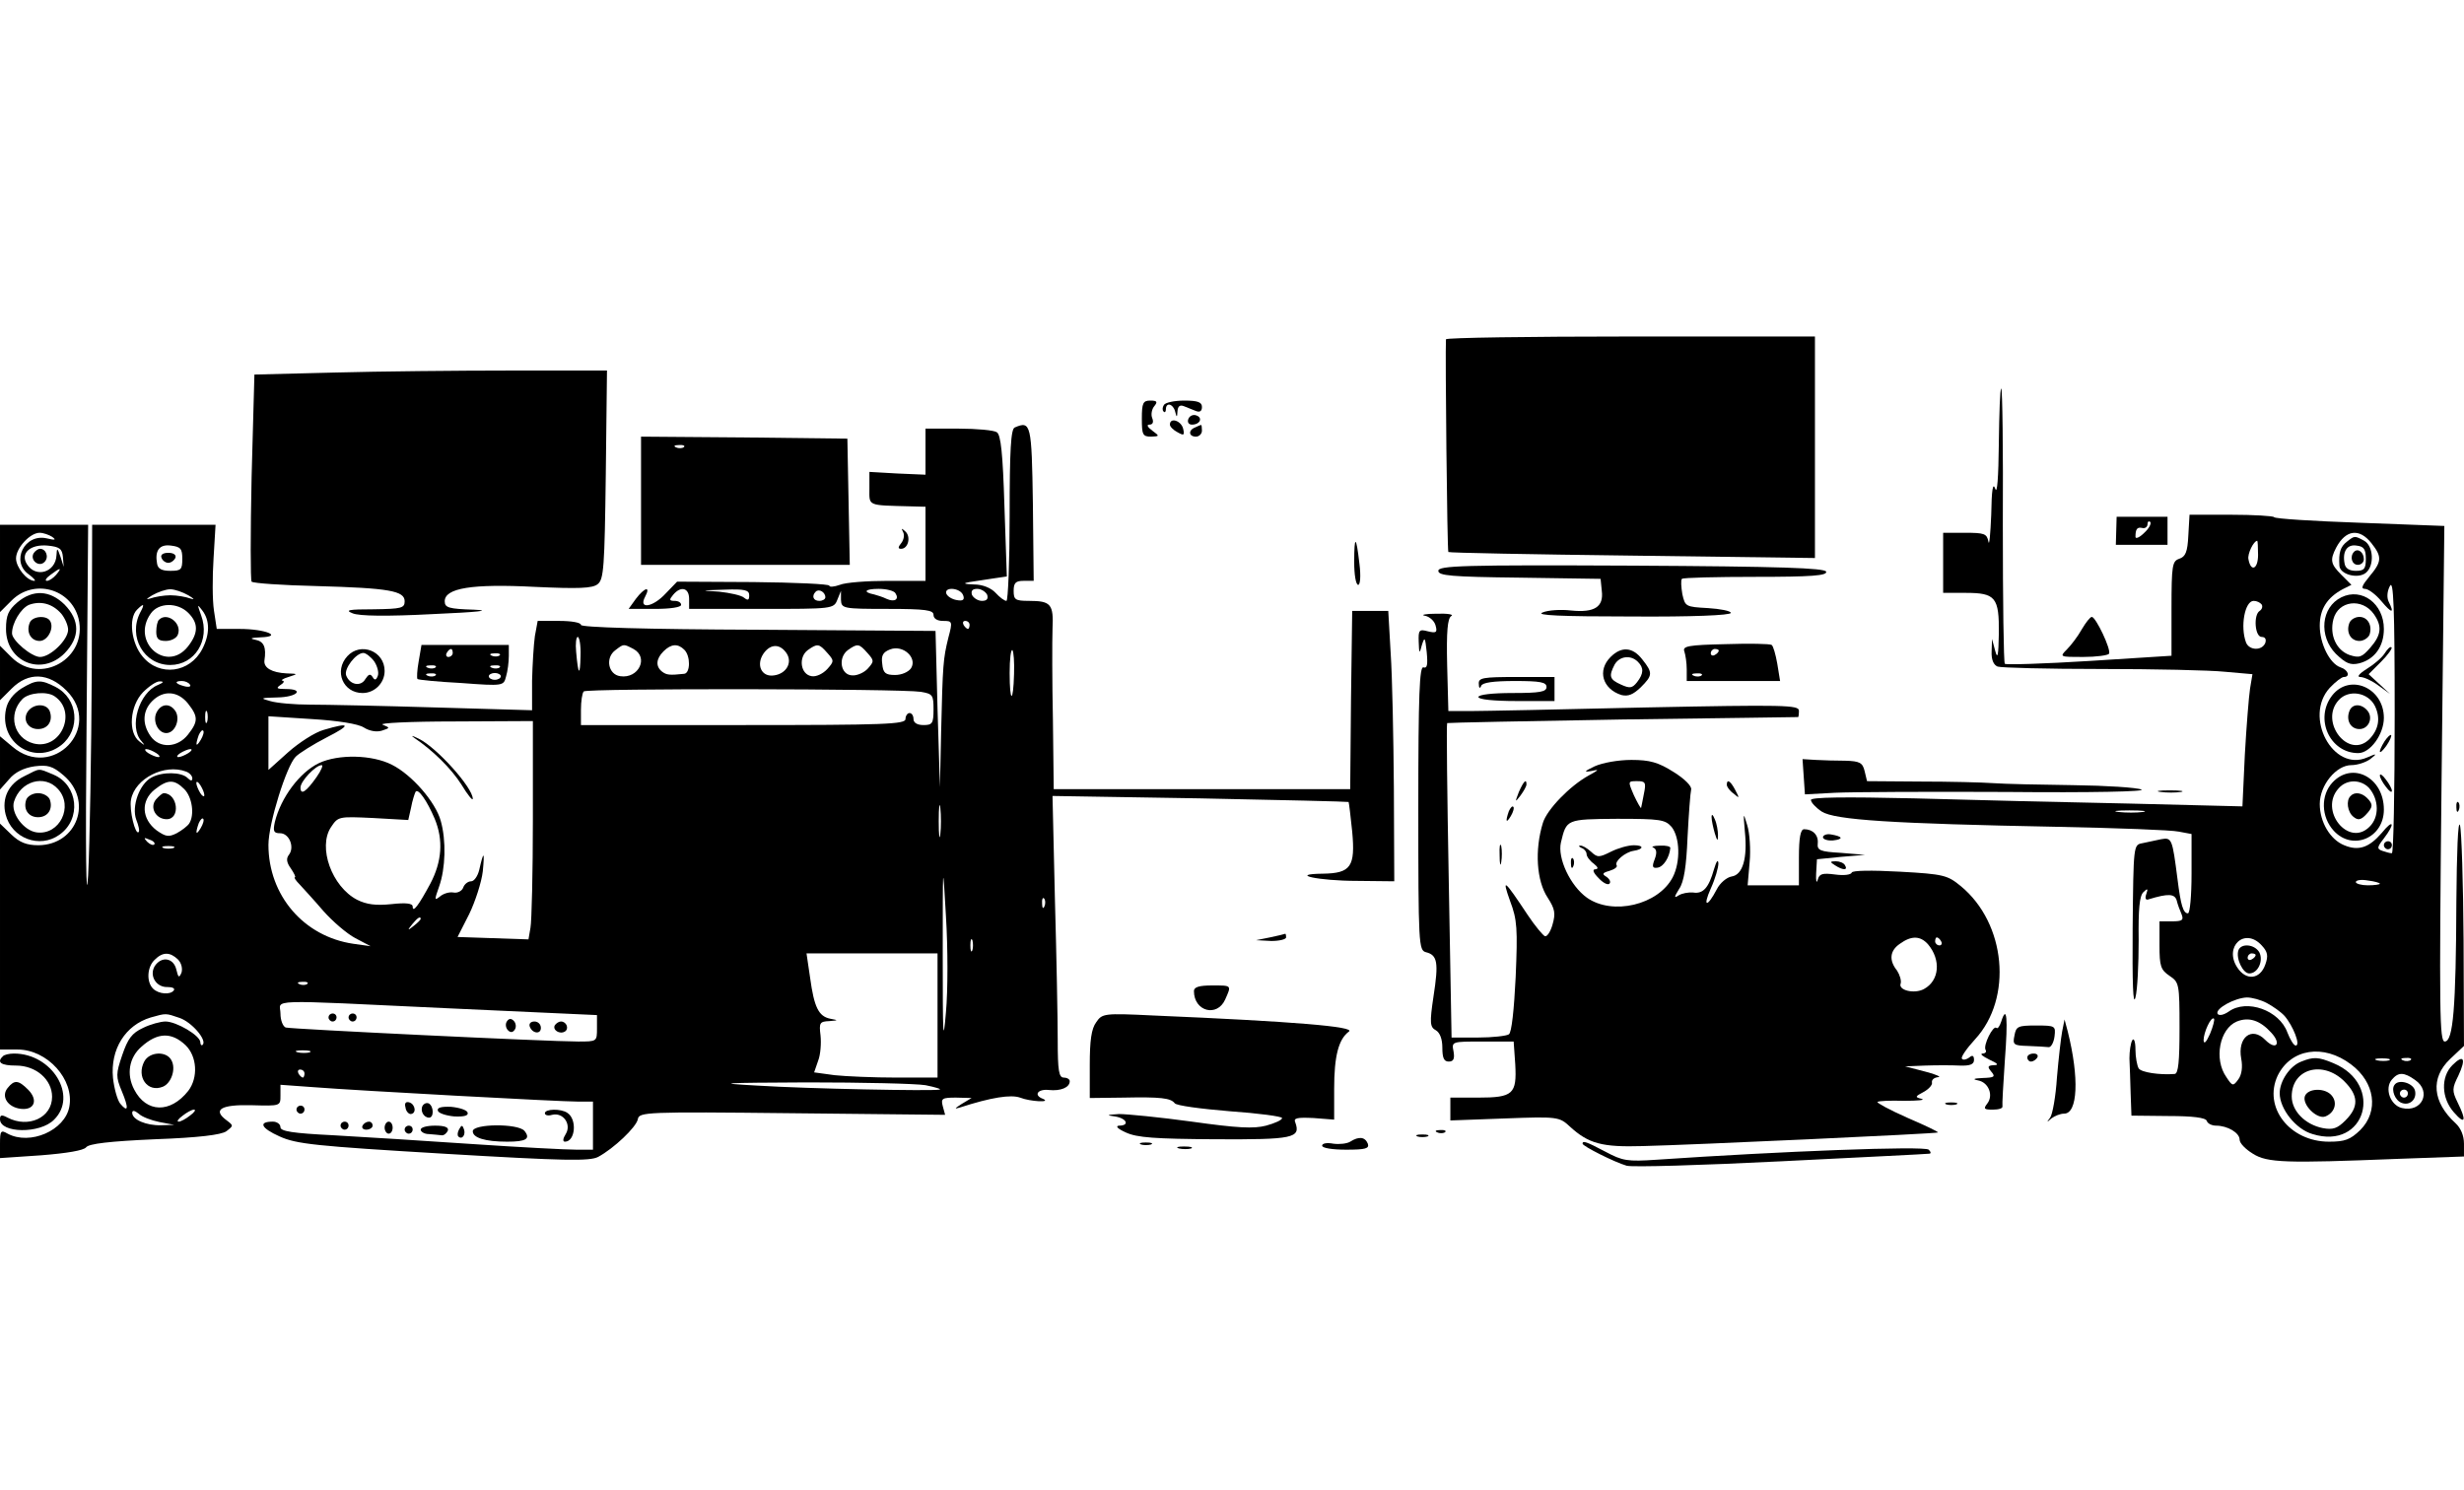 <?xml version="1.0" standalone="no"?>
<!DOCTYPE svg PUBLIC "-//W3C//DTD SVG 20010904//EN"
 "http://www.w3.org/TR/2001/REC-SVG-20010904/DTD/svg10.dtd">
<svg version="1.0" xmlns="http://www.w3.org/2000/svg"
 width="615pt" height="372pt" viewBox="0 0 615 372"
 preserveAspectRatio="xMidYMid meet">

<g transform="translate(0,372) scale(0.1,-0.1)"
fill="#000000" stroke="none">
<path d="M3609 2873 c-2 -31 3 -528 6 -531 2 -2 209 -6 459 -9 l456 -6 0 276
0 277 -460 0 c-253 0 -460 -3 -461 -7z"/>
<path d="M835 2790 l-200 -5 -7 -255 c-3 -140 -3 -258 0 -262 4 -4 77 -9 162
-11 182 -5 220 -12 220 -38 0 -17 -8 -19 -77 -20 -63 0 -73 -2 -53 -10 16 -7
86 -8 200 -2 114 5 150 9 103 11 -63 2 -73 5 -73 21 0 33 68 44 224 36 110 -5
145 -4 158 7 15 12 17 42 20 273 l3 260 -240 0 c-132 0 -330 -2 -440 -5z"/>
<path d="M4989 2613 c-1 -85 -4 -128 -9 -113 -6 17 -9 -3 -10 -65 -2 -49 -5
-80 -7 -67 -4 20 -10 22 -59 22 l-54 0 0 -75 0 -75 56 0 c75 0 84 -11 83 -102
-1 -55 -3 -65 -9 -43 l-8 30 -1 -31 c-1 -21 5 -34 15 -38 9 -3 124 -6 257 -6
133 0 273 -3 311 -7 l68 -6 -6 -36 c-3 -20 -9 -94 -13 -165 l-6 -129 -281 7
c-155 3 -397 9 -538 13 -175 4 -258 3 -258 -4 0 -6 12 -19 27 -29 33 -21 175
-30 588 -38 149 -3 285 -8 303 -12 l32 -6 0 -99 c0 -55 -4 -99 -9 -99 -12 0
-18 21 -26 85 -13 101 -14 105 -41 100 -13 -3 -34 -7 -47 -10 -22 -4 -22 -5
-24 -212 -1 -139 1 -196 7 -173 5 19 8 83 8 143 -1 77 2 111 12 120 10 10 12
9 7 -5 -4 -11 -1 -16 6 -13 49 15 65 14 70 -3 2 -9 8 -25 12 -34 6 -15 2 -18
-24 -18 l-31 0 0 -60 c0 -52 3 -61 25 -76 24 -16 25 -20 25 -130 0 -84 -3
-114 -12 -115 -38 -3 -84 4 -90 14 -4 7 -8 28 -8 47 0 20 -4 30 -8 23 -4 -7
-7 -27 -7 -45 1 -18 2 -58 3 -88 l2 -55 92 -1 c61 0 93 -4 96 -12 2 -7 13 -12
23 -12 29 0 59 -18 59 -35 0 -9 15 -24 33 -35 36 -23 83 -24 360 -13 l167 6 0
32 c0 20 -8 39 -21 51 -58 53 -63 113 -14 160 l35 33 -1 263 c-1 145 -5 274
-9 288 -5 14 -8 -67 -9 -190 -1 -267 -8 -350 -29 -350 -13 0 -14 72 -8 644 l7
643 -211 8 c-115 4 -212 10 -214 14 -2 3 -51 6 -108 6 l-103 0 -3 -52 c-2 -41
-7 -53 -23 -58 -17 -6 -19 -16 -19 -124 l0 -118 -205 -13 c-113 -7 -208 -10
-211 -7 -3 2 -5 158 -5 346 1 188 -1 341 -4 341 -3 0 -5 -62 -6 -137z m930
-249 c27 -34 26 -46 -5 -83 -19 -23 -22 -31 -11 -31 8 0 27 -14 41 -31 26 -31
33 -31 18 -1 -5 10 -4 26 3 39 9 18 12 -51 12 -322 0 -190 -3 -345 -7 -345 -5
0 -15 3 -24 6 -14 5 -13 9 4 31 29 38 24 50 -5 14 -32 -37 -58 -46 -94 -31
-35 14 -61 58 -61 103 0 47 41 97 79 97 15 0 36 7 47 15 18 14 17 15 -8 4 -85
-37 -159 102 -93 174 14 15 30 27 35 27 17 0 11 18 -8 24 -27 9 -52 59 -52
104 0 41 18 70 57 91 l22 11 -25 25 c-27 27 -29 37 -13 68 24 45 58 49 88 11z
m-283 -29 c0 -36 -18 -44 -24 -11 -3 13 13 46 22 46 1 0 2 -16 2 -35z m9 -124
c3 -5 1 -12 -5 -16 -16 -10 -12 -65 5 -65 9 0 12 -6 9 -15 -8 -20 -40 -19 -48
1 -15 40 -3 104 19 104 8 0 16 -4 20 -9z m-297 -518 c-15 -2 -42 -2 -60 0 -18
2 -6 4 27 4 33 0 48 -2 33 -4z m592 -179 c0 -2 -13 -4 -30 -4 -16 0 -30 4 -30
8 0 5 14 7 30 4 17 -2 30 -6 30 -8z m-295 -154 c15 -16 17 -26 9 -48 -13 -37
-48 -41 -70 -7 -34 52 19 101 61 55z m13 -144 c15 -8 35 -22 44 -32 21 -24 41
-74 28 -74 -5 0 -14 15 -21 33 -20 55 -101 84 -146 52 -13 -9 -24 -11 -28 -6
-7 13 43 40 73 41 13 0 35 -6 50 -14z m-142 -77 c-9 -20 -15 -27 -16 -16 0 20
19 61 26 54 2 -2 -2 -19 -10 -38z m153 3 c26 -28 12 -45 -15 -18 -34 35 -70 6
-60 -47 4 -21 1 -40 -7 -51 -13 -18 -15 -18 -30 5 -32 45 -17 121 26 139 30
12 58 3 86 -28z m199 -79 c60 -45 70 -117 23 -164 -25 -24 -38 -29 -78 -29
-98 0 -165 86 -128 165 33 67 114 80 183 28z m95 10 c-7 -2 -21 -2 -30 0 -10
3 -4 5 12 5 17 0 24 -2 18 -5z m54 1 c-3 -3 -12 -4 -19 -1 -8 3 -5 6 6 6 11 1
17 -2 13 -5z m11 -50 c42 -29 17 -82 -33 -70 -29 7 -44 49 -25 71 16 19 30 19
58 -1z"/>
<path d="M5858 2368 c-17 -13 -21 -28 -19 -60 1 -22 46 -34 66 -18 22 18 19
67 -4 80 -24 13 -24 13 -43 -2z m47 -43 c0 -25 -4 -30 -25 -30 -16 0 -26 6
-28 18 -6 30 6 49 30 45 18 -2 23 -9 23 -33z"/>
<path d="M5876 2343 c-12 -12 -6 -33 9 -33 8 0 15 6 15 14 0 17 -14 28 -24 19z"/>
<path d="M5844 2229 c-51 -25 -57 -97 -14 -141 25 -24 36 -29 58 -24 39 10 62
42 62 86 0 63 -55 104 -106 79z m81 -42 c21 -30 19 -52 -9 -84 -21 -24 -27
-26 -52 -18 -33 12 -50 50 -40 89 12 47 72 54 101 13z"/>
<path d="M5864 2165 c-9 -23 3 -45 25 -45 10 0 21 7 25 15 8 23 -4 45 -25 45
-11 0 -22 -7 -25 -15z"/>
<path d="M5952 2089 c-7 -11 -27 -28 -45 -39 -19 -12 -25 -20 -16 -20 9 0 29
-9 45 -21 l29 -21 -27 25 -26 24 31 31 c17 17 29 34 26 36 -3 3 -10 -4 -17
-15z"/>
<path d="M5821 1984 c-45 -58 -6 -144 65 -144 30 0 64 47 64 88 0 75 -85 112
-129 56z m107 -27 c14 -30 9 -58 -14 -82 -52 -52 -126 43 -77 97 25 28 74 20
91 -15z"/>
<path d="M5864 1945 c-9 -23 3 -45 25 -45 23 0 35 28 20 46 -15 18 -38 18 -45
-1z"/>
<path d="M5952 1870 c-18 -29 -15 -38 4 -12 9 13 14 25 12 27 -2 2 -9 -5 -16
-15z"/>
<path d="M5822 1767 c-30 -32 -29 -86 3 -121 47 -51 125 -18 125 53 0 80 -78
121 -128 68z m91 -14 c25 -29 26 -73 1 -97 -52 -52 -127 41 -77 96 20 23 55
23 76 1z"/>
<path d="M5867 1733 c-12 -11 -8 -40 7 -52 11 -9 18 -8 30 4 19 20 20 27 4 43
-13 13 -31 16 -41 5z"/>
<path d="M5940 1784 c0 -5 7 -18 15 -28 8 -11 15 -16 15 -10 0 5 -7 18 -15 28
-8 11 -15 16 -15 10z"/>
<path d="M5950 1610 c0 -5 5 -10 10 -10 6 0 10 5 10 10 0 6 -4 10 -10 10 -5 0
-10 -4 -10 -10z"/>
<path d="M5587 1348 c-7 -20 11 -58 27 -58 22 0 36 32 25 53 -12 20 -45 23
-52 5z m43 -12 c0 -3 -4 -8 -10 -11 -5 -3 -10 -1 -10 4 0 6 5 11 10 11 6 0 10
-2 10 -4z"/>
<path d="M5744 1070 c-29 -11 -54 -49 -54 -79 0 -39 40 -90 82 -102 132 -41
180 124 52 177 -38 16 -50 16 -80 4z m107 -49 c36 -36 37 -64 3 -98 -20 -20
-31 -24 -57 -19 -44 9 -77 43 -77 79 0 69 77 91 131 38z"/>
<path d="M5753 984 c-8 -21 30 -59 51 -51 23 9 31 34 16 52 -16 20 -59 19 -67
-1z"/>
<path d="M5976 1011 c-8 -12 2 -38 18 -44 20 -8 38 8 34 29 -3 20 -42 32 -52
15z m34 -21 c0 -5 -4 -10 -10 -10 -5 0 -10 5 -10 10 0 6 5 10 10 10 6 0 10 -4
10 -10z"/>
<path d="M2850 2675 c0 -40 2 -45 23 -45 21 1 22 1 3 15 -12 9 -15 15 -7 15 8
0 11 6 7 16 -4 9 -1 23 5 30 9 11 7 14 -10 14 -18 0 -21 -6 -21 -45z"/>
<path d="M2905 2709 c-4 -6 -4 -13 -1 -16 3 -4 6 -1 6 5 0 19 18 14 23 -5 4
-16 5 -16 6 1 1 12 6 16 16 12 8 -3 22 -9 30 -12 10 -4 15 0 15 10 0 12 -10
16 -44 16 -25 0 -48 -5 -51 -11z"/>
<path d="M2966 2674 c-3 -8 1 -14 9 -14 20 0 28 17 11 23 -8 3 -17 -1 -20 -9z"/>
<path d="M2920 2660 c0 -5 9 -14 19 -19 16 -9 18 -8 14 9 -5 20 -33 29 -33 10z"/>
<path d="M2533 2653 c-10 -3 -13 -57 -13 -219 0 -118 -4 -214 -8 -214 -5 0
-17 9 -27 20 -11 12 -32 21 -54 21 -25 1 -29 3 -11 6 14 2 40 6 59 9 l34 5 -6
176 c-4 131 -9 178 -19 184 -7 5 -50 9 -95 9 l-83 0 0 -57 0 -58 -70 3 -70 4
0 -41 c0 -45 -7 -42 103 -45 l37 -1 0 -92 0 -93 -94 0 c-52 0 -106 -4 -120
-10 -14 -5 -26 -6 -26 -2 0 4 -86 8 -190 9 l-190 1 -28 -29 c-32 -35 -69 -41
-52 -9 15 28 -1 24 -23 -5 l-18 -25 66 0 c37 0 65 4 65 10 0 6 -7 10 -16 10
-14 0 -14 3 -4 15 19 23 40 18 40 -10 l0 -25 180 0 c178 0 181 0 190 23 l9 22
0 -22 c1 -22 4 -23 116 -23 96 0 115 -3 115 -15 0 -9 9 -15 24 -15 23 0 24 -1
13 -42 -13 -53 -14 -66 -18 -235 l-3 -138 -6 195 -5 195 -442 3 c-284 1 -443
6 -443 12 0 6 -24 10 -54 10 l-54 0 -7 -38 c-3 -21 -6 -71 -7 -111 l0 -74
-242 7 c-132 4 -273 7 -312 7 -39 0 -84 4 -100 9 -26 7 -24 8 19 9 49 1 68 21
20 21 -22 0 -25 2 -13 10 8 5 11 10 5 11 -5 0 1 5 15 9 25 8 24 8 -5 9 -37 2
-57 14 -55 32 5 33 -1 48 -23 52 -15 3 -11 5 13 6 58 2 13 21 -52 21 l-57 0
-7 46 c-4 26 -4 84 -1 130 l5 84 -154 0 -154 0 -1 -367 c-1 -203 -5 -431 -9
-508 -5 -85 -7 59 -4 368 l4 507 -110 0 -110 0 0 -109 0 -109 29 29 c55 55
148 30 167 -45 24 -99 -95 -168 -167 -97 l-29 29 0 -68 0 -68 29 29 c42 42 92
40 137 -5 92 -92 -35 -225 -135 -140 l-31 26 0 -67 0 -66 23 26 c14 17 36 28
63 32 33 4 45 1 72 -22 75 -63 35 -174 -62 -175 -30 0 -47 7 -68 27 l-28 27 0
-282 0 -282 44 0 c74 0 142 -75 129 -143 -11 -59 -98 -97 -154 -67 -17 10 -19
7 -19 -25 l0 -36 103 7 c63 5 106 12 112 20 7 9 59 15 171 20 110 4 166 11
179 20 18 14 18 14 1 27 -37 27 -14 40 62 38 72 -2 72 -2 72 24 l0 27 83 -6
c116 -9 614 -36 660 -36 l37 0 0 -60 0 -60 -42 0 c-24 0 -140 6 -258 14 -118
8 -275 18 -348 22 -102 5 -132 10 -132 20 0 8 -9 14 -19 14 -37 0 -30 -16 17
-37 42 -19 89 -24 409 -43 303 -18 365 -19 386 -8 39 21 95 74 99 94 3 18 19
19 385 15 l382 -4 -6 22 c-5 19 -1 21 33 21 l39 -1 -25 -15 c-17 -11 -19 -13
-5 -9 80 26 128 33 151 25 25 -10 80 -13 57 -3 -24 9 -13 25 15 22 29 -3 52 6
52 22 0 5 -7 9 -15 9 -12 0 -15 17 -15 93 0 52 -3 210 -7 352 l-6 258 368 -6
c203 -4 369 -8 371 -9 1 -2 5 -35 9 -74 8 -87 -3 -104 -73 -105 -88 -1 -12
-18 86 -18 l92 -1 -1 233 c-1 127 -4 279 -8 337 l-6 105 -45 0 -45 0 -3 -222
-2 -223 -370 0 -370 0 -2 173 c-2 94 -2 197 -1 227 3 62 -4 70 -59 70 -34 0
-38 3 -38 25 0 20 5 25 25 25 l25 0 -2 192 c-3 200 -5 208 -45 191z m-2403
-273 c11 -8 8 -9 -13 -4 -56 13 -91 -58 -45 -90 12 -9 18 -16 14 -16 -19 0
-46 34 -46 56 0 26 35 64 59 64 9 0 23 -5 31 -10z m27 -50 l2 -25 -8 25 c-8
23 -9 23 -10 4 -2 -43 -52 -58 -74 -22 -17 27 9 50 52 46 30 -3 36 -8 38 -28z
m298 -5 c0 -27 -3 -30 -30 -30 -21 0 -31 5 -33 18 -6 33 6 49 35 45 24 -3 28
-8 28 -33z m-315 -40 c-7 -8 -17 -15 -23 -15 -6 0 -2 7 9 15 25 19 30 19 14 0z
m330 -51 c15 -9 17 -12 5 -8 -11 4 -33 8 -50 8 -16 0 -39 -4 -50 -8 -12 -4
-10 -1 5 8 14 8 34 15 45 15 11 0 31 -7 45 -15z m1400 0 c0 -12 -3 -14 -13 -6
-7 6 -35 12 -62 15 -48 3 -48 3 13 5 51 2 62 -1 62 -14z m190 -5 c0 -5 -7 -9
-15 -9 -15 0 -20 12 -9 23 8 8 24 -1 24 -14z m175 10 c10 -15 -2 -23 -22 -14
-10 5 -24 9 -31 11 -30 6 -23 14 11 14 20 0 39 -5 42 -11z m169 -5 c4 -11 0
-15 -16 -12 -12 2 -23 9 -26 16 -6 18 35 15 42 -4z m60 1 c3 -10 -1 -15 -13
-15 -10 0 -21 7 -25 15 -3 10 1 15 13 15 10 0 21 -7 25 -15z m-2114 -44 c-31
-60 9 -131 75 -131 61 0 100 62 77 124 -10 28 -10 29 3 12 19 -25 19 -59 0
-96 -31 -60 -107 -70 -149 -19 -28 33 -36 95 -14 117 17 17 20 15 8 -7z m120
-1 c26 -26 25 -51 -1 -84 -53 -67 -143 11 -93 82 19 28 67 29 94 2z m1950 -30
c0 -5 -2 -10 -4 -10 -3 0 -8 5 -11 10 -3 6 -1 10 4 10 6 0 11 -4 11 -10z
m-971 -77 c-1 -53 -6 -49 -11 10 -2 20 0 37 4 37 4 0 8 -21 7 -47z m132 17
c39 -21 13 -75 -33 -68 -30 4 -38 46 -12 65 21 16 20 16 45 3z m127 -2 c16
-16 15 -58 0 -60 -37 -4 -44 -3 -55 5 -17 13 -16 32 3 51 19 19 36 20 52 4z
m256 -10 c14 -23 -2 -50 -32 -54 -31 -5 -46 26 -26 55 18 25 42 24 58 -1z
m101 2 c17 -19 17 -21 0 -40 -11 -12 -28 -20 -39 -18 -28 4 -34 47 -10 65 24
17 28 17 49 -7z m100 0 c17 -19 17 -21 1 -39 -9 -10 -27 -18 -39 -17 -29 1
-36 44 -11 63 24 17 28 17 49 -7z m109 -38 c-7 -10 -24 -17 -40 -17 -24 0 -30
5 -32 28 -3 21 2 29 20 36 32 12 68 -21 52 -47z m257 -14 c-2 -75 -11 -73 -11
2 0 35 3 60 7 57 3 -4 5 -30 4 -59z m-2137 -28 c-47 -19 -73 -105 -41 -140 10
-12 9 -12 -5 -1 -29 22 -24 89 9 123 15 15 34 28 42 27 11 0 9 -3 -5 -9z m80
1 c4 -5 -3 -7 -14 -4 -23 6 -26 13 -6 13 8 0 17 -4 20 -9z m1824 -18 c30 -5
32 -8 32 -44 0 -35 -3 -39 -25 -39 -16 0 -25 6 -25 15 0 8 -4 15 -10 15 -5 0
-10 -7 -10 -15 0 -13 -52 -15 -405 -15 l-405 0 0 38 c0 21 3 42 7 46 8 8 790
7 841 -1z m-1829 -29 c26 -33 26 -45 0 -78 -26 -33 -71 -35 -93 -4 -22 31 -20
64 4 88 28 28 64 25 89 -6z m48 -46 c-3 -7 -5 -2 -5 12 0 14 2 19 5 13 2 -7 2
-19 0 -25z m391 -14 c14 -9 32 -12 45 -8 21 7 21 7 2 15 -11 4 69 8 178 8
l197 1 0 -244 c0 -134 -3 -256 -6 -272 l-5 -29 -89 3 -88 3 29 57 c15 31 31
80 34 107 5 51 2 52 -9 3 -4 -16 -13 -28 -20 -28 -8 0 -17 -7 -20 -16 -3 -8
-14 -14 -24 -12 -11 2 -26 -3 -34 -10 -14 -11 -14 -9 -2 25 16 45 18 115 4
164 -13 47 -72 115 -122 140 -49 25 -133 27 -182 4 -48 -23 -95 -86 -110 -147
-5 -23 -3 -28 13 -28 23 0 37 -35 22 -54 -7 -9 -6 -19 5 -34 8 -12 13 -22 10
-22 -3 0 2 -8 12 -18 9 -10 36 -39 59 -66 23 -26 59 -57 80 -68 l38 -20 -43 6
c-124 18 -212 121 -212 247 0 53 45 197 68 220 9 9 44 31 77 48 63 32 60 39
-7 19 -22 -6 -62 -32 -89 -56 l-49 -44 0 67 0 67 108 -7 c66 -4 116 -12 130
-21z m-407 -31 c-12 -20 -14 -14 -5 12 4 9 9 14 11 11 3 -2 0 -13 -6 -23z
m-111 -33 c8 -5 11 -10 5 -10 -5 0 -17 5 -25 10 -8 5 -10 10 -5 10 6 0 17 -5
25 -10z m80 0 c-8 -5 -19 -10 -25 -10 -5 0 -3 5 5 10 8 5 20 10 25 10 6 0 3
-5 -5 -10z m320 -60 c-26 -37 -40 -46 -40 -26 0 16 38 56 53 56 4 0 -1 -13
-13 -30z m-326 14 c9 -3 16 -11 16 -17 0 -7 -4 -7 -12 1 -15 15 -63 16 -90 1
-30 -16 -50 -72 -38 -105 6 -15 9 -29 6 -31 -8 -9 -24 55 -19 81 10 53 84 90
137 70z m-4 -44 c20 -20 26 -65 12 -86 -4 -6 -18 -17 -31 -24 -20 -10 -27 -9
-50 7 -38 29 -40 74 -5 102 33 26 49 26 74 1z m50 -15 c0 -5 -5 -3 -10 5 -5 8
-10 20 -10 25 0 6 5 3 10 -5 5 -8 10 -19 10 -25z m575 -59 c22 -53 18 -107
-11 -162 -29 -54 -44 -74 -44 -57 0 8 -17 10 -53 6 -39 -4 -62 -1 -86 11 -63
33 -98 131 -65 181 18 27 19 27 105 23 l88 -5 7 31 c3 17 9 35 11 39 6 11 29
-22 48 -67z m1262 -38 c-2 -18 -4 -4 -4 32 0 36 2 50 4 33 2 -18 2 -48 0 -65z
m-1846 15 c-12 -20 -14 -14 -5 12 4 9 9 14 11 11 3 -2 0 -13 -6 -23z m-116
-41 c-3 -3 -11 0 -18 7 -9 10 -8 11 6 5 10 -3 15 -9 12 -12z m48 -9 c-7 -2
-19 -2 -25 0 -7 3 -2 5 12 5 14 0 19 -2 13 -5z m1928 -410 c-7 -83 -8 -61 -8
142 0 238 0 239 8 98 5 -80 5 -186 0 -240z m246 265 c-3 -8 -6 -5 -6 6 -1 11
2 17 5 13 3 -3 4 -12 1 -19z m-1557 -32 c0 -2 -8 -10 -17 -17 -16 -13 -17 -12
-4 4 13 16 21 21 21 13z m1377 -78 c-3 -7 -5 -2 -5 12 0 14 2 19 5 13 2 -7 2
-19 0 -25z m-1983 -23 c9 -9 12 -23 9 -33 -6 -14 -8 -13 -13 8 -7 29 -37 34
-54 8 -14 -24 4 -53 32 -52 12 0 19 -3 16 -8 -8 -12 -38 -10 -52 4 -17 17 -15
54 4 72 20 20 38 20 58 1z m1896 -140 l0 -155 -102 0 c-57 0 -126 3 -155 6
l-51 7 10 29 c6 15 8 44 6 63 -4 32 -2 35 22 36 23 2 23 2 2 6 -29 6 -40 29
-50 102 l-9 61 164 0 163 0 0 -155z m-1573 79 c-3 -3 -12 -4 -19 -1 -8 3 -5 6
6 6 11 1 17 -2 13 -5z m351 -61 l372 -17 0 -33 c0 -33 0 -33 -47 -33 -74 0
-716 31 -730 35 -7 3 -13 18 -13 35 0 36 -49 35 418 13z m-670 -24 c30 -10 69
-55 58 -67 -3 -3 -6 0 -6 6 0 17 -60 52 -87 52 -12 0 -38 -7 -56 -16 -28 -13
-38 -27 -52 -68 -16 -47 -16 -54 -1 -90 18 -43 16 -55 -4 -31 -7 9 -15 37 -18
64 -7 72 31 132 94 151 39 11 37 11 72 -1z m15 -68 c29 -28 32 -81 7 -114 -45
-57 -105 -55 -135 3 -20 38 -13 80 18 107 40 36 75 37 110 4z m310 -18 c-7 -2
-21 -2 -30 0 -10 3 -4 5 12 5 17 0 24 -2 18 -5z m-13 -53 c0 -5 -2 -10 -4 -10
-3 0 -8 5 -11 10 -3 6 -1 10 4 10 6 0 11 -4 11 -10z m1550 -29 c25 -5 41 -10
35 -11 -18 -4 -328 2 -455 10 -108 6 -91 7 125 8 138 0 270 -3 295 -7z m-1912
-92 l37 -7 -33 -1 c-37 -1 -72 14 -72 31 0 7 6 6 16 -2 8 -8 32 -17 52 -21z
m76 16 c-10 -8 -23 -15 -28 -15 -6 0 -1 7 10 15 10 8 23 15 28 15 6 0 1 -7
-10 -15z"/>
<path d="M84 2339 c-10 -17 13 -36 27 -22 12 12 4 33 -11 33 -5 0 -12 -5 -16
-11z"/>
<path d="M403 2328 c2 -7 10 -13 17 -13 7 0 15 6 18 13 2 7 -5 12 -18 12 -13
0 -20 -5 -17 -12z"/>
<path d="M397 2173 c-4 -3 -7 -17 -7 -30 0 -18 6 -23 24 -23 13 0 27 7 30 16
11 28 -27 57 -47 37z"/>
<path d="M391 1942 c-11 -21 3 -52 24 -52 21 0 35 32 24 53 -13 22 -36 22 -48
-1z"/>
<path d="M1034 1878 c46 -31 92 -76 118 -117 15 -25 28 -41 28 -35 0 28 -91
129 -135 150 -16 8 -21 9 -11 2z"/>
<path d="M389 1724 c-16 -20 0 -49 27 -49 35 0 28 64 -7 65 -4 0 -12 -7 -20
-16z"/>
<path d="M820 1180 c0 -5 5 -10 10 -10 6 0 10 5 10 10 0 6 -4 10 -10 10 -5 0
-10 -4 -10 -10z"/>
<path d="M870 1180 c0 -5 5 -10 10 -10 6 0 10 5 10 10 0 6 -4 10 -10 10 -5 0
-10 -4 -10 -10z"/>
<path d="M1265 1170 c-4 -6 -3 -16 3 -22 6 -6 12 -6 17 2 4 6 3 16 -3 22 -6 6
-12 6 -17 -2z"/>
<path d="M1322 1158 c6 -18 28 -21 28 -4 0 9 -7 16 -16 16 -9 0 -14 -5 -12
-12z"/>
<path d="M1385 1161 c-7 -12 12 -24 25 -16 11 7 4 25 -10 25 -5 0 -11 -4 -15
-9z"/>
<path d="M360 1070 c-20 -38 8 -78 46 -63 21 8 34 44 22 66 -12 24 -55 22 -68
-3z"/>
<path d="M2983 2653 c-18 -7 -16 -23 2 -23 8 0 15 7 15 15 0 8 -1 15 -2 14 -2
0 -9 -3 -15 -6z"/>
<path d="M1600 2470 l0 -160 260 0 261 0 -3 158 -3 157 -257 3 -258 2 0 -160z
m107 134 c-3 -3 -12 -4 -19 -1 -8 3 -5 6 6 6 11 1 17 -2 13 -5z"/>
<path d="M5282 2395 l-1 -35 64 0 65 0 0 35 0 35 -63 0 -64 0 -1 -35z m70 -5
c-12 -12 -22 -16 -22 -10 0 19 4 25 17 22 7 -2 13 3 13 9 0 7 3 9 7 6 3 -4 -3
-16 -15 -27z"/>
<path d="M2254 2392 c4 -7 2 -19 -4 -27 -9 -11 -9 -15 -1 -15 18 0 25 30 11
43 -10 9 -11 9 -6 -1z"/>
<path d="M3380 2317 c0 -31 4 -57 10 -57 5 0 7 22 3 53 -8 71 -13 72 -13 4z"/>
<path d="M3590 2295 c0 -12 31 -15 203 -17 l202 -3 3 -30 c5 -40 -18 -55 -77
-49 -25 3 -57 1 -71 -5 -18 -7 44 -10 223 -10 150 -1 247 3 247 9 0 5 -26 10
-57 12 -56 3 -57 4 -64 35 -3 18 -4 35 -1 38 3 3 86 5 184 5 139 0 179 3 176
13 -4 9 -112 13 -486 15 -421 2 -482 0 -482 -13z"/>
<path d="M43 2216 c-22 -19 -28 -32 -28 -66 0 -82 88 -119 146 -61 39 40 39
82 0 122 -37 36 -79 38 -118 5z m110 -28 c9 -11 17 -29 17 -40 0 -25 -44 -68
-70 -68 -21 0 -70 41 -70 59 0 26 22 62 42 71 30 11 59 3 81 -22z"/>
<path d="M74 2165 c-9 -23 3 -45 25 -45 20 0 37 32 26 50 -9 15 -45 12 -51 -5z"/>
<path d="M3556 2183 c12 -2 24 -13 27 -24 5 -18 2 -20 -19 -15 -22 6 -24 3
-23 -26 1 -31 2 -31 8 -8 7 22 8 19 12 -18 3 -32 1 -41 -8 -38 -10 4 -13 -66
-13 -350 0 -343 1 -356 19 -361 29 -7 32 -26 19 -110 -10 -67 -9 -77 6 -85 10
-6 16 -22 16 -43 0 -26 4 -35 16 -35 12 0 15 7 12 25 -5 25 -5 25 72 25 l78 0
4 -57 c4 -74 -5 -83 -93 -83 l-69 0 0 -28 0 -29 136 5 c132 5 136 4 162 -20
47 -43 80 -52 182 -49 125 3 734 31 737 34 1 2 -33 18 -77 37 -43 19 -76 37
-74 39 2 3 32 4 67 3 34 0 54 2 43 5 -17 4 -16 6 5 17 13 7 23 18 21 24 -1 7
6 12 15 13 10 0 -4 7 -32 14 l-50 13 50 2 c28 1 66 1 86 0 26 -1 36 3 36 14 0
11 -4 13 -12 6 -7 -5 -15 -7 -18 -3 -4 3 11 25 33 49 94 102 77 289 -36 382
-33 27 -42 30 -152 36 -72 4 -118 3 -120 -2 -2 -6 -20 -8 -42 -5 -31 4 -39 2
-43 -13 -3 -11 -5 -3 -4 16 l2 35 60 6 60 5 -60 5 c-52 3 -60 6 -58 24 2 20
-12 35 -34 35 -9 0 -13 -21 -13 -70 l0 -70 -64 0 -64 0 5 58 c3 31 0 73 -6 92
-10 33 -10 33 -6 -15 7 -67 -5 -109 -33 -113 -12 -2 -29 -16 -37 -32 -24 -46
-36 -45 -15 2 11 24 19 52 19 63 -1 11 -5 5 -11 -15 -13 -46 -27 -62 -52 -58
-12 1 -28 -2 -36 -7 -12 -8 -12 -5 1 16 12 17 18 56 21 129 3 58 7 111 9 119
2 8 -15 26 -44 44 -38 24 -59 30 -105 30 -33 0 -72 -7 -92 -16 -25 -12 -28
-15 -10 -12 23 5 22 4 -5 -11 -47 -26 -104 -85 -114 -118 -21 -68 -16 -145 12
-187 18 -28 20 -39 12 -67 -5 -18 -14 -31 -19 -29 -5 2 -25 26 -43 53 -59 89
-65 94 -44 35 18 -47 19 -70 14 -190 -4 -81 -10 -139 -17 -143 -6 -4 -41 -8
-77 -8 l-66 0 -7 391 c-4 215 -6 392 -4 394 2 1 199 5 438 9 239 3 436 6 438
6 1 0 2 7 2 16 0 14 -37 15 -382 8 -211 -5 -408 -9 -438 -9 l-55 0 -3 114 c-2
85 1 117 10 123 8 4 -8 7 -37 6 -27 0 -40 -3 -29 -5z m547 -445 c-3 -18 -7
-34 -7 -35 -1 -1 -9 13 -18 32 -15 35 -15 35 8 35 21 0 23 -3 17 -32z m69 -82
c21 -26 23 -87 3 -126 -36 -69 -150 -96 -214 -51 -42 30 -74 99 -65 138 14 58
13 58 140 59 108 0 120 -2 136 -20z m640 -293 c33 -39 29 -91 -10 -112 -24
-13 -65 -3 -58 14 2 7 -2 21 -9 32 -21 26 -18 50 7 67 29 21 51 20 70 -1z m33
7 c3 -5 1 -10 -4 -10 -6 0 -11 5 -11 10 0 6 2 10 4 10 3 0 8 -4 11 -10z"/>
<path d="M3948 1603 c6 -2 12 -9 12 -15 0 -6 8 -17 18 -24 11 -9 12 -13 4 -14
-8 0 -6 -8 8 -22 11 -12 23 -18 27 -14 4 4 1 11 -7 17 -12 7 -11 10 7 15 13 4
21 10 18 14 -6 10 22 33 42 36 26 4 27 14 1 14 -14 0 -39 -7 -57 -16 -30 -15
-34 -15 -50 0 -10 9 -22 16 -27 15 -5 0 -3 -3 4 -6z"/>
<path d="M4127 1604 c8 -4 9 -13 3 -29 -7 -18 -6 -23 7 -21 15 2 30 26 32 49
1 4 -11 7 -26 6 -16 0 -23 -3 -16 -5z"/>
<path d="M3921 1564 c0 -11 3 -14 6 -6 3 7 2 16 -1 19 -3 4 -6 -2 -5 -13z"/>
<path d="M5196 2149 c-10 -18 -27 -40 -37 -50 -19 -19 -18 -19 40 -19 33 0 62
4 65 8 6 10 -33 92 -43 92 -4 0 -15 -14 -25 -31z"/>
<path d="M4307 2112 c-93 -2 -108 -5 -103 -18 3 -9 6 -29 6 -45 l0 -29 116 0
117 0 -7 43 c-4 23 -10 44 -14 47 -4 3 -56 4 -115 2z m-17 -16 c0 -3 -4 -8
-10 -11 -5 -3 -10 -1 -10 4 0 6 5 11 10 11 6 0 10 -2 10 -4z m-43 -62 c-3 -3
-12 -4 -19 -1 -8 3 -5 6 6 6 11 1 17 -2 13 -5z"/>
<path d="M1045 2069 c-4 -22 -5 -42 -3 -44 1 -2 51 -7 109 -10 106 -8 106 -7
112 16 4 13 7 36 7 52 l0 27 -109 0 -109 0 -7 -41z m85 21 c0 -5 -5 -10 -11
-10 -5 0 -7 5 -4 10 3 6 8 10 11 10 2 0 4 -4 4 -10z m117 -6 c-3 -3 -12 -4
-19 -1 -8 3 -5 6 6 6 11 1 17 -2 13 -5z m-160 -30 c-3 -3 -12 -4 -19 -1 -8 3
-5 6 6 6 11 1 17 -2 13 -5z m160 0 c-3 -3 -12 -4 -19 -1 -8 3 -5 6 6 6 11 1
17 -2 13 -5z m-160 -20 c-3 -3 -12 -4 -19 -1 -8 3 -5 6 6 6 11 1 17 -2 13 -5z
m163 -2 c0 -5 -7 -9 -15 -9 -8 0 -15 4 -15 9 0 4 7 8 15 8 8 0 15 -4 15 -8z"/>
<path d="M867 2082 c-34 -37 -11 -92 38 -92 30 0 55 25 55 55 0 50 -60 73 -93
37z m67 -13 c8 -12 12 -28 9 -36 -4 -11 -8 -12 -13 -3 -6 9 -10 7 -18 -5 -11
-20 -39 -15 -48 9 -6 16 24 56 43 56 6 0 19 -10 27 -21z"/>
<path d="M4020 2080 c-34 -34 -20 -80 27 -95 17 -4 29 1 48 19 30 30 31 36 4
70 -24 31 -52 33 -79 6z m68 -12 c15 -15 15 -29 -2 -51 -12 -15 -18 -16 -40
-6 -29 13 -31 21 -16 50 12 21 40 25 58 7z"/>
<path d="M3691 2013 c0 -11 3 -13 6 -5 3 8 30 12 84 12 64 0 79 -3 79 -15 0
-12 -16 -15 -85 -15 -50 0 -85 -4 -85 -10 0 -6 38 -10 95 -10 l95 0 0 30 0 30
-95 0 c-84 0 -95 -2 -94 -17z"/>
<path d="M53 2001 c-20 -13 -34 -31 -38 -51 -18 -84 71 -142 138 -90 49 39 42
116 -14 145 -37 19 -48 19 -86 -4z m83 -19 c58 -39 16 -135 -52 -118 -50 13
-65 73 -28 111 16 16 61 20 80 7z"/>
<path d="M71 1946 c-16 -20 -3 -46 24 -46 25 0 38 21 29 45 -8 19 -38 19 -53
1z"/>
<path d="M4502 1781 l3 -44 75 4 c41 2 235 3 430 2 210 -2 347 1 335 6 -11 5
-88 10 -170 11 -83 1 -172 3 -200 5 -27 2 -110 4 -182 4 l-133 1 -6 25 c-5 21
-12 25 -48 26 -22 0 -56 1 -74 2 l-33 2 3 -44z"/>
<path d="M60 1782 c-39 -19 -56 -55 -46 -95 15 -60 85 -86 134 -51 56 39 47
124 -14 150 -41 17 -32 17 -74 -4z m85 -32 c39 -43 4 -115 -53 -108 -33 4 -66
49 -57 77 16 51 76 69 110 31z"/>
<path d="M66 1725 c-9 -24 4 -45 29 -45 25 0 38 21 29 45 -4 8 -16 15 -29 15
-13 0 -25 -7 -29 -15z"/>
<path d="M3791 1743 c-10 -26 -10 -27 4 -9 8 11 15 23 15 28 0 15 -7 8 -19
-19z"/>
<path d="M4310 1761 c0 -5 7 -15 17 -22 15 -13 15 -12 4 9 -12 23 -21 28 -21
13z"/>
<path d="M5393 1743 c15 -2 37 -2 50 0 12 2 0 4 -28 4 -27 0 -38 -2 -22 -4z"/>
<path d="M6131 1704 c0 -11 3 -14 6 -6 3 7 2 16 -1 19 -3 4 -6 -2 -5 -13z"/>
<path d="M3766 1695 c-9 -26 -7 -32 5 -12 6 10 9 21 6 23 -2 3 -7 -2 -11 -11z"/>
<path d="M4272 1680 c0 -8 4 -26 8 -40 6 -20 8 -21 8 -5 0 11 -3 29 -8 40 -5
12 -8 14 -8 5z"/>
<path d="M4550 1630 c0 -5 11 -9 25 -8 27 3 25 10 -5 15 -11 2 -20 -2 -20 -7z"/>
<path d="M3743 1585 c0 -22 2 -30 4 -17 2 12 2 30 0 40 -3 9 -5 -1 -4 -23z"/>
<path d="M4580 1560 c20 -13 33 -13 25 0 -3 6 -14 10 -23 10 -15 0 -15 -2 -2
-10z"/>
<path d="M3170 1380 l-35 -7 38 -2 c20 0 37 4 37 9 0 6 -1 9 -2 9 -2 -1 -19
-5 -38 -9z"/>
<path d="M2980 1246 c0 -51 58 -66 78 -21 16 36 17 35 -33 35 -32 0 -45 -4
-45 -14z"/>
<path d="M2736 1168 c-12 -16 -16 -46 -16 -106 l0 -83 83 1 c94 2 119 -1 129
-14 4 -6 65 -14 137 -20 72 -5 131 -13 131 -17 0 -5 -18 -13 -40 -19 -31 -8
-71 -6 -185 10 -80 11 -162 19 -182 19 -31 -2 -33 -3 -10 -6 30 -5 37 -23 10
-23 -10 -1 -3 -8 17 -17 28 -13 73 -16 223 -17 195 -1 214 3 200 42 -5 11 4
13 46 11 l51 -4 0 77 c0 82 11 124 37 143 16 12 -135 25 -489 40 -123 6 -127
5 -142 -17z"/>
<path d="M4995 1170 c-4 -12 -9 -19 -12 -16 -8 8 -34 -44 -27 -55 3 -5 -1 -9
-8 -9 -7 -1 1 -7 17 -15 22 -10 25 -14 11 -14 -15 -1 -16 -4 -6 -16 11 -13 8
-15 -21 -16 -23 -1 -27 -3 -12 -6 27 -5 39 -38 23 -58 -10 -13 -8 -15 14 -15
14 0 25 3 24 8 -1 4 2 56 6 115 8 105 5 141 -9 97z"/>
<path d="M5147 1145 c-3 -16 -9 -68 -13 -115 -3 -47 -11 -92 -17 -100 -9 -12
-9 -13 3 -2 8 6 22 12 32 12 34 0 38 89 9 205 l-8 30 -6 -30z"/>
<path d="M5028 1135 c-5 -23 -2 -25 33 -26 22 -1 45 -2 52 -3 6 -1 13 11 15
27 3 26 2 27 -46 27 -45 0 -50 -2 -54 -25z"/>
<path d="M7 1083 c-16 -15 -4 -23 33 -23 50 0 90 -35 90 -78 0 -52 -59 -79
-111 -52 -15 8 -19 7 -19 -4 0 -35 100 -37 135 -1 60 59 -5 165 -100 165 -12
0 -25 -3 -28 -7z"/>
<path d="M5060 1080 c0 -5 4 -10 9 -10 6 0 13 5 16 10 3 6 -1 10 -9 10 -9 0
-16 -4 -16 -10z"/>
<path d="M6121 1061 c-29 -29 -28 -82 4 -118 28 -32 32 -21 9 25 -14 29 -14
35 2 67 20 43 13 54 -15 26z"/>
<path d="M19 1004 c-17 -21 0 -48 33 -52 34 -4 44 22 18 48 -24 24 -34 25 -51
4z"/>
<path d="M1012 956 c1 -10 8 -17 13 -17 15 1 12 24 -3 29 -9 3 -13 -2 -10 -12z"/>
<path d="M1055 960 c-7 -12 2 -30 16 -30 12 0 12 27 0 35 -5 3 -12 1 -16 -5z"/>
<path d="M4858 963 c6 -2 18 -2 25 0 6 3 1 5 -13 5 -14 0 -19 -2 -12 -5z"/>
<path d="M740 950 c0 -5 5 -10 10 -10 6 0 10 5 10 10 0 6 -4 10 -10 10 -5 0
-10 -4 -10 -10z"/>
<path d="M1093 947 c2 -6 20 -12 41 -14 25 -1 36 2 33 10 -2 6 -20 12 -41 14
-25 1 -36 -2 -33 -10z"/>
<path d="M1360 941 c0 -5 8 -7 18 -4 28 7 49 -24 34 -48 -7 -11 -8 -19 -2 -19
26 0 31 56 6 72 -16 11 -56 10 -56 -1z"/>
<path d="M850 910 c0 -5 5 -10 10 -10 6 0 10 5 10 10 0 6 -4 10 -10 10 -5 0
-10 -4 -10 -10z"/>
<path d="M905 910 c-3 -5 1 -10 9 -10 9 0 16 5 16 10 0 6 -4 10 -9 10 -6 0
-13 -4 -16 -10z"/>
<path d="M960 905 c0 -8 5 -15 10 -15 6 0 10 7 10 15 0 8 -4 15 -10 15 -5 0
-10 -7 -10 -15z"/>
<path d="M1010 900 c0 -5 5 -10 10 -10 6 0 10 5 10 10 0 6 -4 10 -10 10 -5 0
-10 -4 -10 -10z"/>
<path d="M1050 900 c0 -5 9 -11 20 -11 11 -1 25 -2 32 -3 6 -1 13 5 16 12 2 8
-8 12 -32 12 -20 0 -36 -4 -36 -10z"/>
<path d="M1146 901 c-4 -7 -5 -15 -2 -18 9 -9 19 4 14 18 -4 11 -6 11 -12 0z"/>
<path d="M1180 896 c0 -16 30 -26 86 -26 47 0 59 7 43 27 -16 19 -129 18 -129
-1z"/>
<path d="M3588 893 c7 -3 16 -2 19 1 4 3 -2 6 -13 5 -11 0 -14 -3 -6 -6z"/>
<path d="M3538 883 c6 -2 18 -2 25 0 6 3 1 5 -13 5 -14 0 -19 -2 -12 -5z"/>
<path d="M3370 870 c-8 -5 -27 -7 -42 -5 -16 3 -28 1 -28 -5 0 -6 26 -10 60
-10 49 0 58 3 54 15 -7 17 -22 19 -44 5z"/>
<path d="M2848 863 c6 -2 18 -2 25 0 6 3 1 5 -13 5 -14 0 -19 -2 -12 -5z"/>
<path d="M3950 865 c0 -6 79 -46 110 -55 14 -4 187 1 385 11 198 10 364 18
370 19 5 0 5 4 -1 10 -10 10 -371 -4 -679 -25 -73 -5 -85 -3 -128 20 -49 26
-57 28 -57 20z"/>
<path d="M2943 853 c9 -2 23 -2 30 0 6 3 -1 5 -18 5 -16 0 -22 -2 -12 -5z"/>
</g>
</svg>

